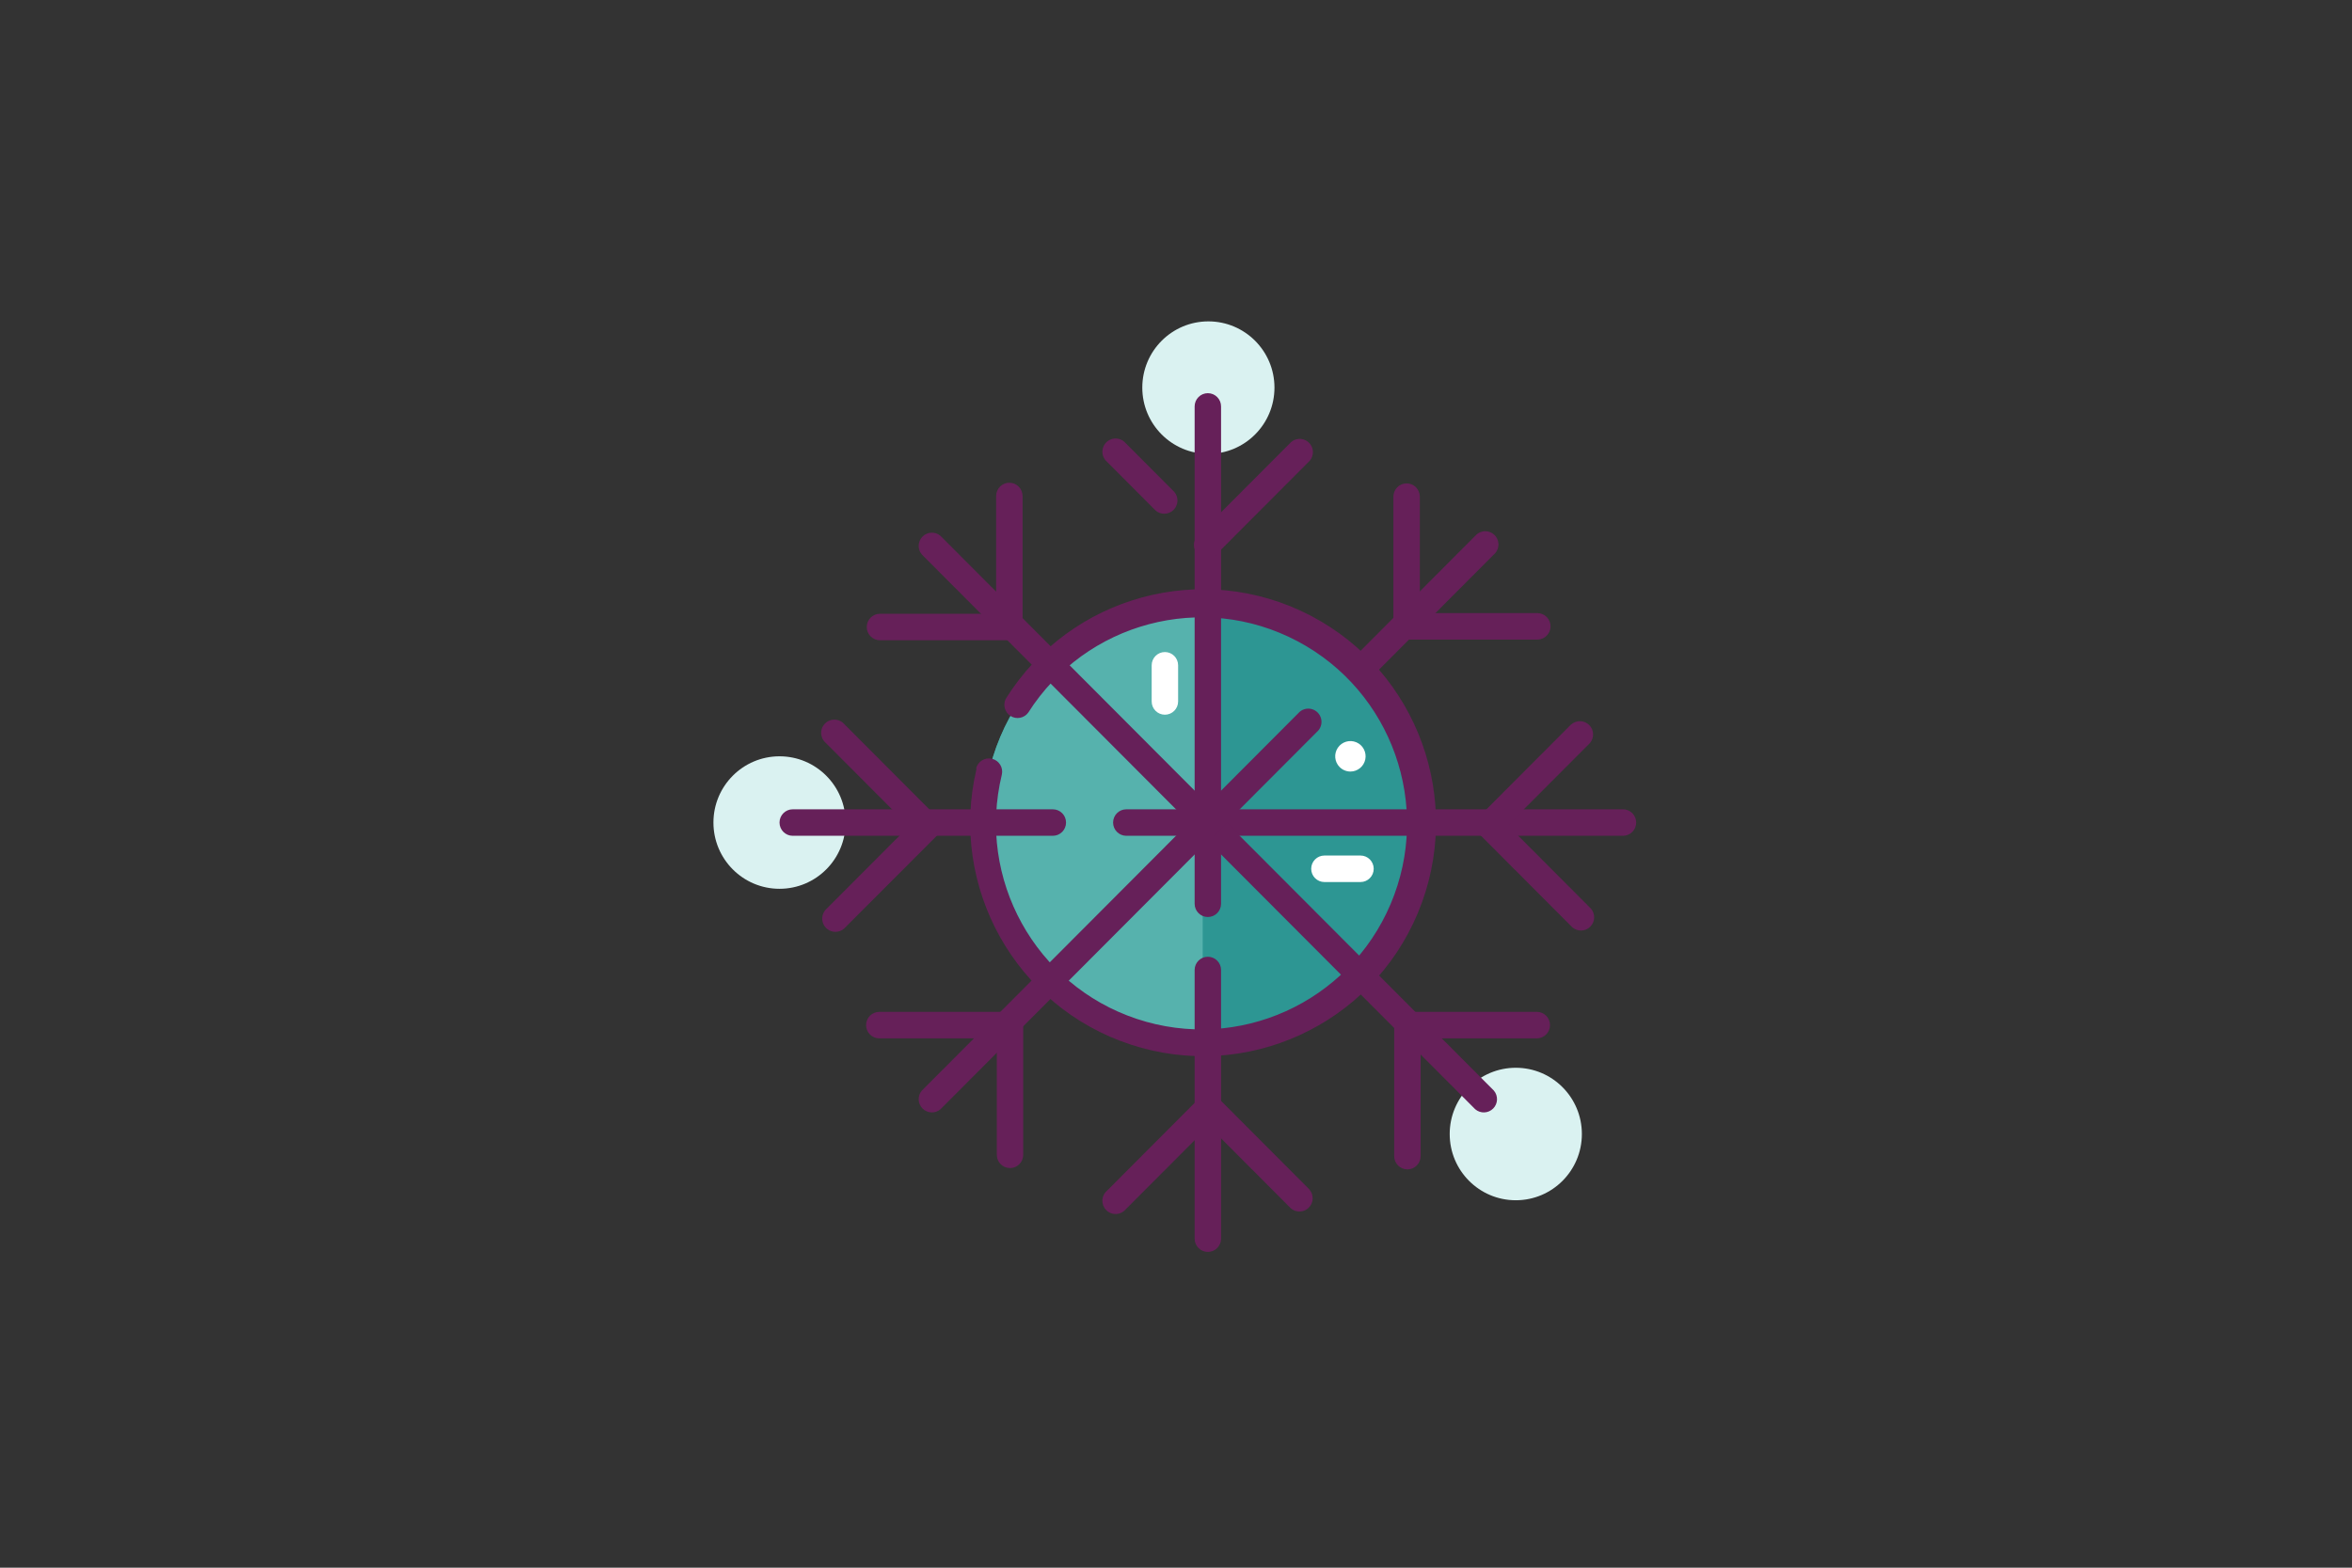 <?xml version="1.0" encoding="UTF-8"?>
<svg width="300px" height="200px" viewBox="0 0 300 200" version="1.1" xmlns="http://www.w3.org/2000/svg" xmlns:xlink="http://www.w3.org/1999/xlink">
    <rect x="0" y="0" width="300" height="200" fill="#333333" stroke="none"/>
    <!-- Generator: Sketch 51.3 (57544) - http://www.bohemiancoding.com/sketch -->
    <title>snowflake-with-eight-points</title>
    <desc>Created with Sketch.</desc>
    <defs></defs>
    <g id="snowflake-with-eight-points" stroke="none" stroke-width="1" fill="none" fill-rule="evenodd">
        <g id="Snowflake2" transform="translate(91, 41)" fill-rule="nonzero">
            <ellipse id="Oval" fill="#DAF2F1" cx="102.34" cy="103.673" rx="8.429" ry="8.451"></ellipse>
            <ellipse id="Oval" fill="#DAF2F1" cx="8.429" cy="63.938" rx="8.429" ry="8.451"></ellipse>
            <ellipse id="Oval" fill="#DAF2F1" cx="63.13" cy="8.451" rx="8.429" ry="8.451"></ellipse>
            <ellipse id="Oval" fill="#2D9693" cx="62.405" cy="63.938" rx="28.017" ry="28.09"></ellipse>
            <path d="M62.405,35.848 C46.932,35.848 34.389,48.424 34.389,63.938 C34.389,79.452 46.932,92.028 62.405,92.028" id="Shape" fill="#56B2AD"></path>
            <path d="M33.563,57.059 C29.98,72.141 38.538,87.457 53.238,92.269 C67.938,97.081 83.861,89.779 89.845,75.483 C95.829,61.187 89.871,44.679 76.149,37.532 C62.426,30.385 45.53,34.989 37.305,48.118 C36.89,48.901 37.148,49.873 37.897,50.344 C38.647,50.815 39.632,50.626 40.154,49.91 C47.489,38.379 62.419,34.416 74.484,40.798 C86.55,47.179 91.717,61.772 86.366,74.352 C81.015,86.933 66.935,93.296 53.99,88.984 C41.044,84.672 33.561,71.127 36.782,57.837 C36.996,56.927 36.434,56.015 35.526,55.8 C34.619,55.585 33.709,56.149 33.495,57.059 L33.563,57.059 Z" id="Shape" fill="#662059"></path>
            <path d="M52.662,65.628 L116.011,65.628 C116.942,65.628 117.697,64.871 117.697,63.938 C117.697,63.005 116.942,62.248 116.011,62.248 L52.662,62.248 C51.731,62.248 50.976,63.005 50.976,63.938 C50.976,64.871 51.731,65.628 52.662,65.628" id="Shape" fill="#662059"></path>
            <path d="M10.114,65.628 L43.289,65.628 C44.22,65.628 44.975,64.871 44.975,63.938 C44.975,63.005 44.22,62.248 43.289,62.248 L10.114,62.248 C9.183,62.248 8.429,63.005 8.429,63.938 C8.429,64.871 9.183,65.628 10.114,65.628" id="Shape" fill="#662059"></path>
            <path d="M61.377,82.749 L61.377,117.025 C61.377,117.959 62.132,118.715 63.063,118.715 C63.994,118.715 64.748,117.959 64.748,117.025 L64.748,82.749 C64.748,81.816 63.994,81.059 63.063,81.059 C62.132,81.059 61.377,81.816 61.377,82.749" id="Shape" fill="#662059"></path>
            <path d="M61.377,10.851 L61.377,74.299 C61.377,75.232 62.132,75.989 63.063,75.989 C63.994,75.989 64.748,75.232 64.748,74.299 L64.748,10.851 C64.748,9.917 63.994,9.161 63.063,9.161 C62.132,9.161 61.377,9.917 61.377,10.851" id="Shape" fill="#662059"></path>
            <path d="M26.584,29.746 L97.165,100.513 C97.833,101.087 98.83,101.048 99.453,100.424 C100.076,99.8 100.114,98.8 99.541,98.13 L28.961,27.363 C28.292,26.789 27.295,26.828 26.672,27.452 C26.049,28.076 26.011,29.076 26.584,29.746" id="Shape" fill="#662059"></path>
            <path d="M64.259,29.611 L76.059,17.78 C76.632,17.11 76.594,16.11 75.971,15.486 C75.348,14.862 74.351,14.823 73.683,15.397 L61.883,27.228 C61.402,27.641 61.192,28.29 61.34,28.907 C61.488,29.525 61.969,30.007 62.585,30.155 C63.201,30.304 63.847,30.094 64.259,29.611" id="Shape" fill="#662059"></path>
            <path d="M50.201,17.915 L56.404,24.135 C57.073,24.709 58.07,24.671 58.692,24.047 C59.315,23.422 59.354,22.423 58.781,21.752 L52.577,15.532 C52.165,15.05 51.519,14.84 50.903,14.988 C50.287,15.137 49.806,15.619 49.658,16.236 C49.51,16.854 49.72,17.502 50.201,17.915" id="Shape" fill="#662059"></path>
            <path d="M76.043,110.772 L64.377,99.076 C63.72,98.421 62.658,98.421 62.001,99.076 L50.201,110.907 C49.72,111.32 49.51,111.969 49.658,112.586 C49.806,113.203 50.287,113.686 50.903,113.834 C51.519,113.983 52.165,113.772 52.577,113.29 L63.181,102.659 L73.649,113.155 C74.318,113.729 75.315,113.691 75.937,113.066 C76.56,112.442 76.598,111.442 76.026,110.772 L76.043,110.772 Z" id="Shape" fill="#662059"></path>
            <path d="M109.42,51.397 L97.755,63.093 C97.101,63.752 97.101,64.817 97.755,65.476 L109.555,77.307 C110.223,77.881 111.22,77.843 111.843,77.218 C112.466,76.594 112.504,75.595 111.931,74.924 L101.328,64.293 L111.797,53.797 C112.369,53.127 112.331,52.127 111.708,51.503 C111.086,50.878 110.089,50.84 109.42,51.414 L109.42,51.397 Z" id="Shape" fill="#662059"></path>
            <path d="M16.823,77.307 L28.505,65.611 C29.159,64.952 29.159,63.887 28.505,63.228 L16.705,51.397 C16.293,50.915 15.647,50.705 15.031,50.853 C14.415,51.002 13.934,51.484 13.786,52.101 C13.638,52.719 13.848,53.367 14.329,53.78 L24.932,64.411 L14.463,74.907 C13.982,75.32 13.773,75.969 13.921,76.586 C14.069,77.203 14.55,77.686 15.166,77.834 C15.781,77.983 16.428,77.772 16.84,77.29 L16.823,77.307 Z" id="Shape" fill="#662059"></path>
            <path d="M105.003,88.09 L88.517,88.09 C87.586,88.09 86.831,88.847 86.831,89.78 L86.831,106.496 C86.831,107.429 87.586,108.186 88.517,108.186 C89.448,108.186 90.203,107.429 90.203,106.496 L90.203,91.47 L105.02,91.47 C105.951,91.47 106.706,90.714 106.706,89.78 C106.706,88.847 105.951,88.09 105.02,88.09 L105.003,88.09 Z" id="Shape" fill="#662059"></path>
            <path d="M21.24,40.682 L37.743,40.682 C38.674,40.682 39.429,39.925 39.429,38.992 L39.429,22.276 C39.429,21.343 38.674,20.586 37.743,20.586 C36.812,20.586 36.057,21.343 36.057,22.276 L36.057,37.301 L21.24,37.301 C20.309,37.301 19.554,38.058 19.554,38.992 C19.554,39.925 20.309,40.682 21.24,40.682 Z" id="Shape" fill="#662059"></path>
            <path d="M39.513,106.344 L39.513,89.78 C39.513,88.847 38.758,88.09 37.827,88.09 L21.156,88.09 C20.225,88.09 19.47,88.847 19.47,89.78 C19.47,90.714 20.225,91.47 21.156,91.47 L36.142,91.47 L36.142,106.327 C36.142,107.26 36.896,108.017 37.827,108.017 C38.758,108.017 39.513,107.26 39.513,106.327 L39.513,106.344 Z" id="Shape" fill="#662059"></path>
            <path d="M86.73,22.361 L86.73,38.907 C86.73,39.84 87.485,40.597 88.416,40.597 L105.087,40.597 C106.018,40.597 106.773,39.84 106.773,38.907 C106.773,37.974 106.018,37.217 105.087,37.217 L90.101,37.217 L90.101,22.361 C90.101,21.427 89.347,20.67 88.416,20.67 C87.485,20.67 86.73,21.427 86.73,22.361 Z" id="Shape" fill="#662059"></path>
            <path d="M74.593,49.994 L26.584,98.13 C26.011,98.8 26.049,99.8 26.672,100.424 C27.295,101.048 28.292,101.087 28.961,100.513 L76.97,52.377 C77.451,51.964 77.66,51.316 77.512,50.698 C77.364,50.081 76.883,49.599 76.267,49.45 C75.652,49.302 75.005,49.512 74.593,49.994" id="Shape" fill="#662059"></path>
            <path d="M97.165,27.363 L81.353,43.217 C80.78,43.887 80.818,44.887 81.441,45.511 C82.064,46.136 83.061,46.174 83.729,45.6 L99.541,29.746 C100.022,29.333 100.232,28.685 100.084,28.067 C99.936,27.45 99.455,26.968 98.839,26.819 C98.223,26.671 97.577,26.881 97.165,27.363" id="Shape" fill="#662059"></path>
            <path d="M77.931,71.527 L82.533,71.527 C83.464,71.527 84.218,70.77 84.218,69.837 C84.218,68.903 83.464,68.146 82.533,68.146 L77.931,68.146 C77,68.146 76.245,68.903 76.245,69.837 C76.245,70.77 77,71.527 77.931,71.527" id="Shape" fill="#FFFFFF"></path>
            <path d="M55.898,43.876 L55.898,48.49 C55.898,49.424 56.653,50.18 57.584,50.18 C58.515,50.18 59.27,49.424 59.27,48.49 L59.27,43.876 C59.27,42.943 58.515,42.186 57.584,42.186 C56.653,42.186 55.898,42.943 55.898,43.876" id="Shape" fill="#FFFFFF"></path>
            <path d="M81.235,57.431 C82.16,57.436 82.96,56.785 83.145,55.876 C83.33,54.967 82.849,54.054 81.996,53.695 C81.143,53.336 80.155,53.632 79.638,54.401 C79.121,55.17 79.218,56.198 79.869,56.856 C80.232,57.22 80.722,57.426 81.235,57.431" id="Shape" fill="#FFFFFF"></path>
        </g>
    </g>
</svg>